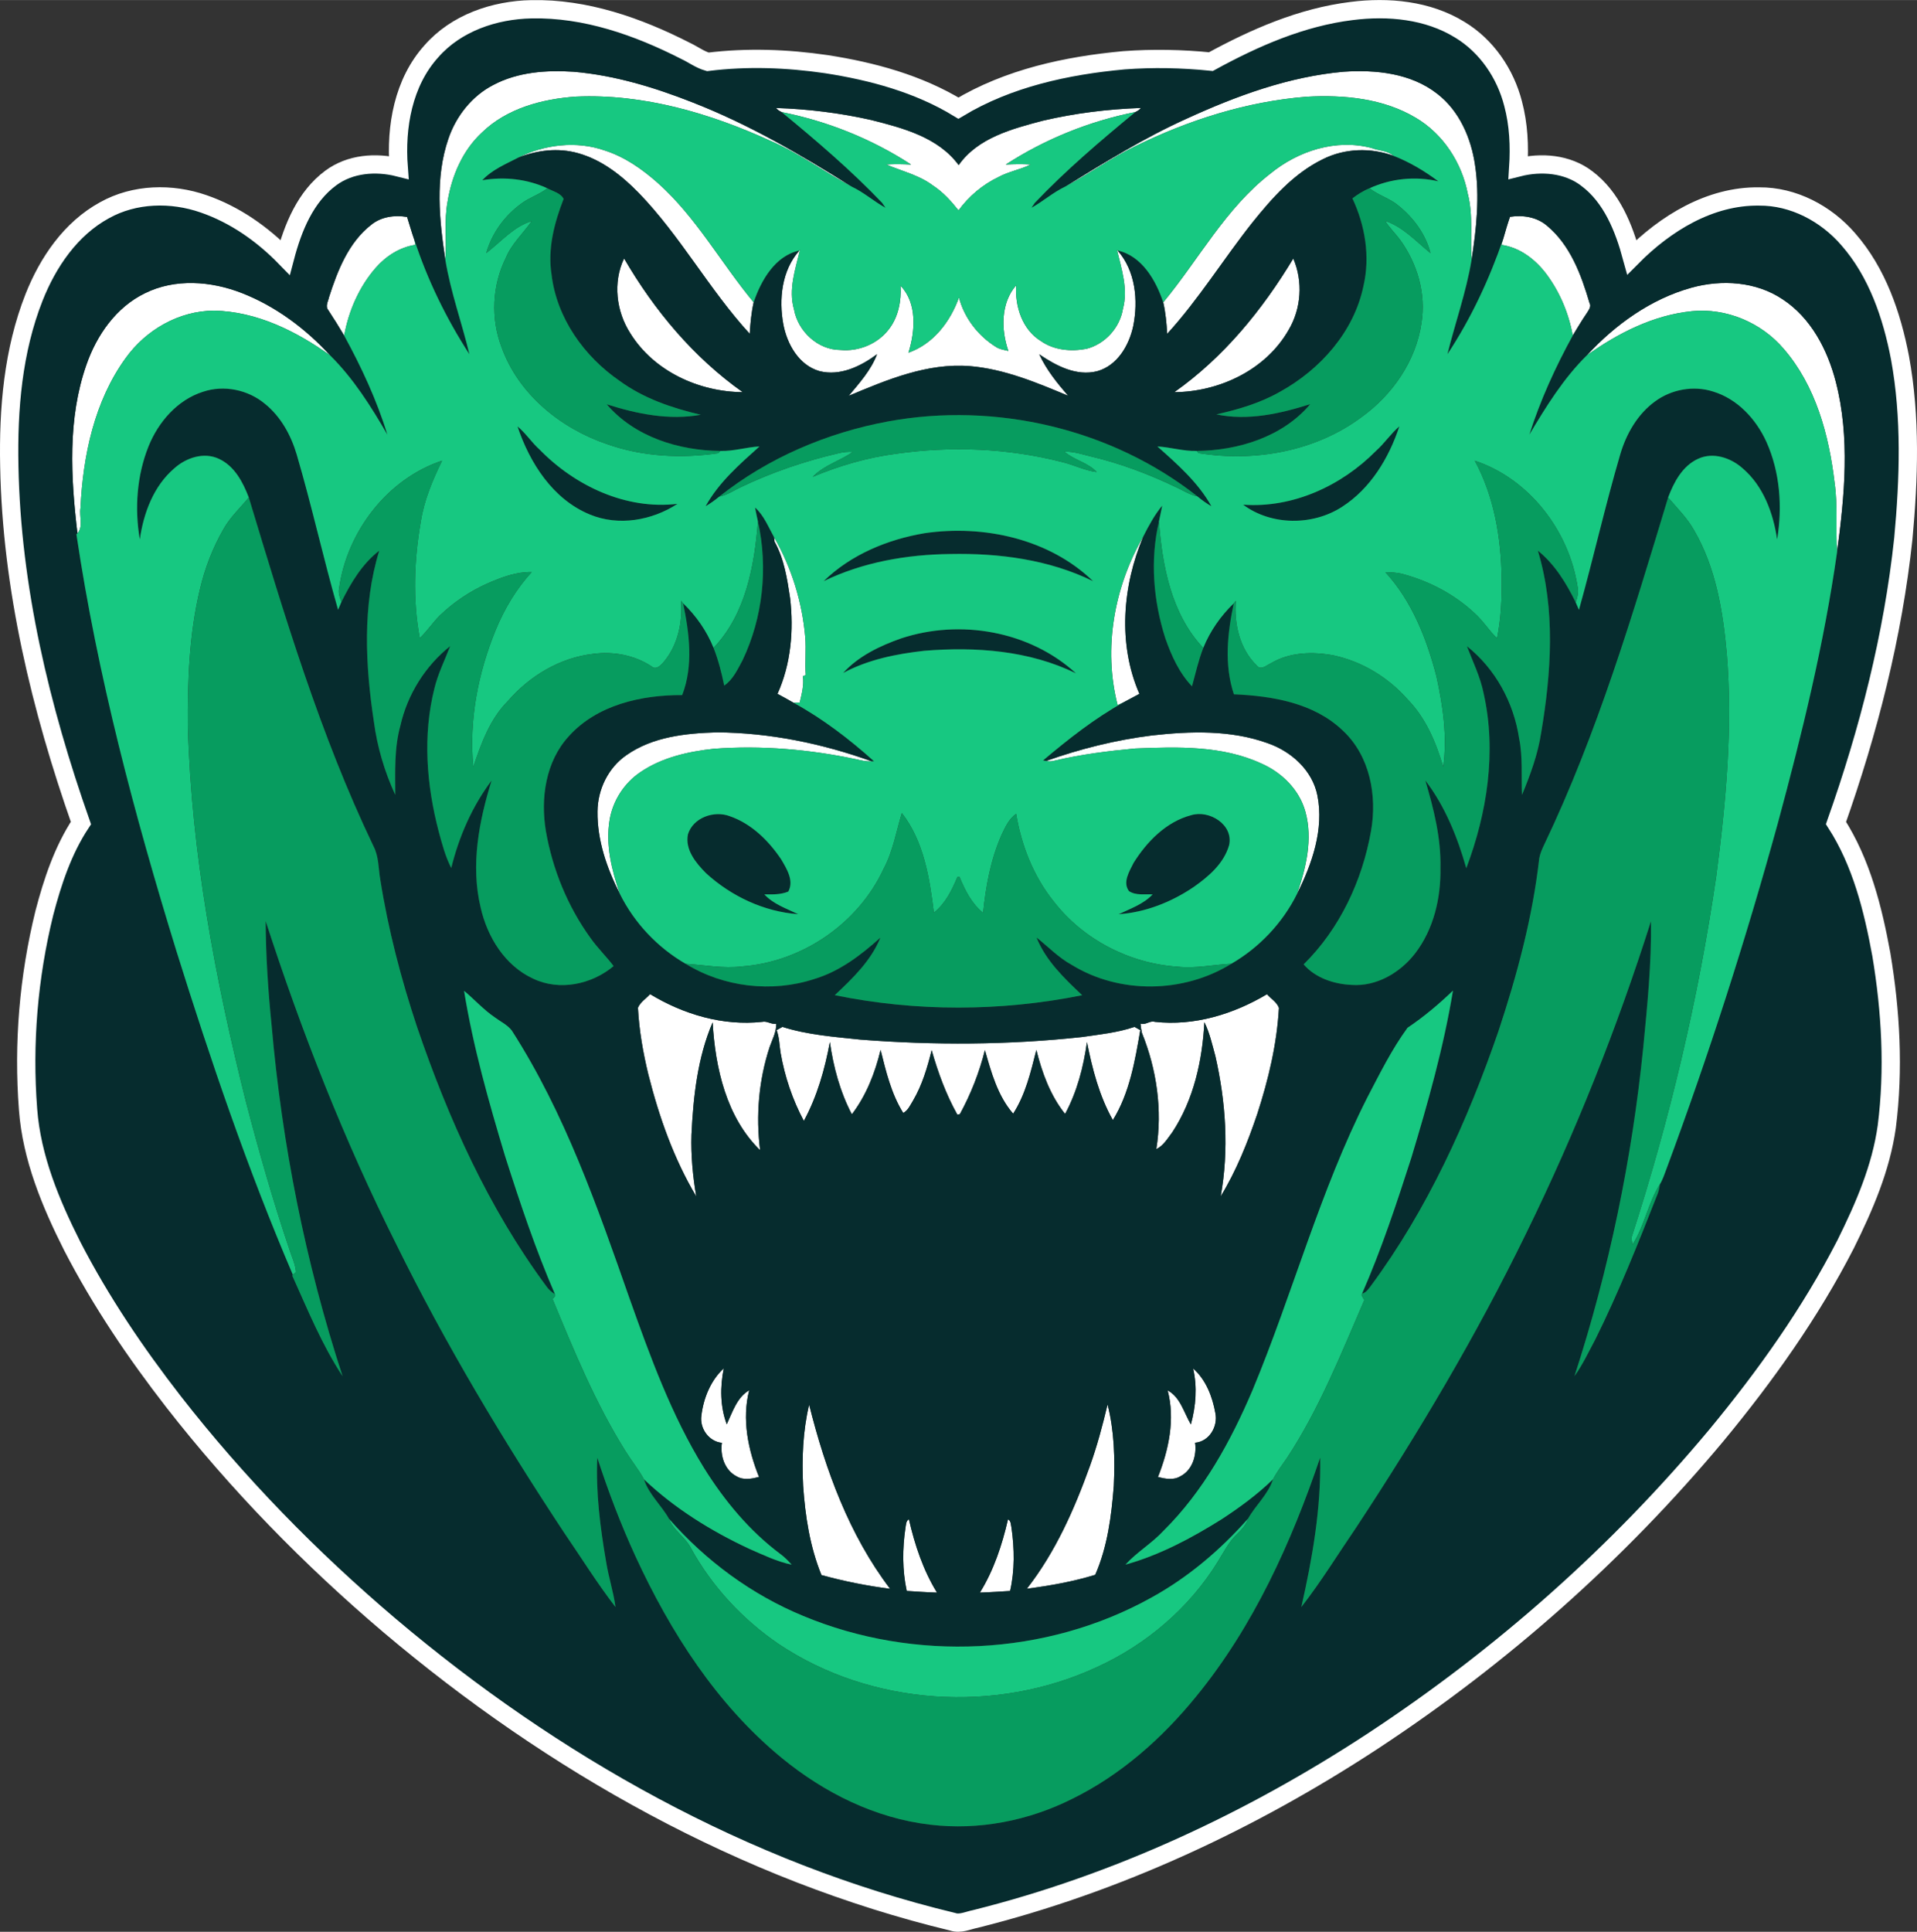 <?xml version="1.0" encoding="UTF-8"?>
<!DOCTYPE svg PUBLIC "-//W3C//DTD SVG 1.1//EN" "http://www.w3.org/Graphics/SVG/1.1/DTD/svg11.dtd">
<!-- Creator: CorelDRAW 2018 (64-Bit) -->
<svg xmlns="http://www.w3.org/2000/svg" xml:space="preserve" width="8.255in" height="8.317in" version="1.1" style="shape-rendering:geometricPrecision; text-rendering:geometricPrecision; image-rendering:optimizeQuality; fill-rule:evenodd; clip-rule:evenodd"
viewBox="0 0 3915.18 3944.36"
 xmlns:xlink="http://www.w3.org/1999/xlink">
 <rect x="0" y="0" width="3915.18" height="3944.36" fill="#333333" stroke="none"/>
 <defs>
  <style type="text/css">
   <![CDATA[
    .str0 {stroke:white;stroke-width:37.34;stroke-miterlimit:2.613}
    .fil4 {fill:none}
    .fil1 {fill:#062C2E;fill-rule:nonzero}
    .fil3 {fill:#079C5F;fill-rule:nonzero}
    .fil2 {fill:#17C881;fill-rule:nonzero}
    .fil0 {fill:white;fill-rule:nonzero}
   ]]>
  </style>
 </defs>
 <g id="Layer_x0020_1">
  <g id="_1008383056">
   <g>
    <g>
     <path class="fil0" d="M1007.56 173.36c49.97,-26.45 108.14,-30.58 163.62,-26.97 84.22,7.17 165.86,32.07 244.23,62.99 114.28,44.69 220.59,106.54 324.2,171.71 -55.59,-29.83 -106.94,-67.58 -164.94,-93.11 -124.27,-56.85 -260.12,-96.84 -397.93,-90.88 -69.19,4.76 -141.71,23.92 -192.65,73.61 -39.42,36.66 -61.5,88.35 -69.94,140.79 -7.52,39.42 -1.49,79.52 -4.53,119.27 -12.51,-81.64 -21.29,-167.81 6.08,-247.44 15.72,-46.24 48.08,-87.43 91.85,-109.98z"/>
     <path class="fil0" d="M2423.15 242.38c101.61,-46.53 208.6,-86 320.71,-95.98 65.98,-4.53 137.86,2.93 191.62,45.09 45.21,34.94 69.19,90.59 77.17,146.01 9.64,64.14 2.75,129.43 -7.23,193.11 -2.98,-45.09 3.73,-90.99 -7.74,-135.28 -12.16,-63.05 -49.97,-121.4 -105.45,-154.5 -66.67,-40.1 -147.22,-47.62 -223.35,-43.49 -122.66,9.7 -241.82,47.73 -351.86,101.89 -49,24.21 -93.57,56.28 -141.77,81.81 80.66,-49.57 161.39,-99.6 247.9,-138.67z"/>
     <path class="fil0" d="M1584.72 220.41c65.4,2.07 130.64,10.1 194.49,24.5 64.89,16.29 137.29,35.51 178.71,92.14 38.9,-55.59 108.95,-74.07 171.14,-90.53 65.98,-15.49 133.56,-23.87 201.26,-26.16 -3.27,3.67 -7.17,6.43 -11.59,8.32 -93.74,18.59 -184.45,55.25 -264.71,107.23 17.04,-0.92 34.08,-1.2 51.17,-0.12 -21.23,10.38 -44.98,14.29 -65.86,25.59 -32.41,15.49 -60.53,39.18 -81.7,68.16 -15.14,-19.1 -31.73,-37.52 -52.38,-50.89 -28.34,-21.34 -63.28,-29.26 -95.35,-42.86 16.93,-1.09 33.96,-0.8 50.94,0.17 -80.03,-52.26 -170.85,-88.58 -264.48,-107.23 -4.48,-1.95 -8.38,-4.71 -11.65,-8.32z"/>
     <path class="fil0" d="M1058.22 321.84c53.87,-26.97 119.16,-34.83 176.71,-14.74 40.68,12.97 76.25,37.87 108.03,65.92 78.77,69.99 129.6,163.91 196.27,244.17 -4.76,21.06 -6.71,42.68 -8.03,64.26 -82.67,-90.07 -141.36,-199.48 -226.5,-287.43 -34.77,-35.63 -75.56,-67.93 -124.27,-81.41 -40.27,-11.36 -83.76,-6.25 -122.2,9.24z"/>
     <path class="fil0" d="M2594.34 354.54c56.8,-46.64 134.48,-71.71 207.05,-52.38 14.57,5.62 32.42,5.16 44.64,15.89 -46.58,-17.21 -99.88,-15.37 -144.4,6.94 -59.21,28.91 -103.84,79.52 -144.4,130 -59.03,74.58 -109.12,156.16 -173.38,226.5 -1.32,-21.57 -3.21,-43.14 -8.09,-64.2 72.52,-87.55 127.19,-191.96 218.59,-262.76z"/>
     <path class="fil0" d="M758.4 458.73c20.48,-16.52 47.68,-20.02 72.98,-15.84 4.99,15.32 9.18,30.92 14.57,46.13 0.63,2.7 1.9,8.09 2.53,10.79 -31.84,4.76 -60.13,22.95 -81.07,46.93 -33.91,38.84 -55.31,87.89 -64.49,138.38 -10.33,-17.55 -21.29,-34.77 -32.36,-51.81 -6.65,-8.15 -0.4,-17.96 1.43,-26.62 17.44,-54.39 39.87,-111.82 86.4,-147.96z"/>
     <path class="fil0" d="M3083.95 442.61c26.33,-4.02 54.45,0.29 75.27,18.01 47.62,39.36 70.16,100.06 87.03,157.66 4.36,7.69 -1.72,14.8 -5.45,21 -10.21,14.8 -19.28,30.35 -28.69,45.67 -8.15,-45.09 -26.39,-88.64 -53.81,-125.36 -22.38,-29.83 -54.16,-54.39 -91.85,-59.72 0.92,-3.1 2.75,-9.24 3.67,-12.28 4.36,-15.09 8.61,-30.18 13.83,-44.98z"/>
     <path class="fil0" d="M1632.68 511.45l1.38 -1.66c-9.58,39.59 -24.21,81.07 -12.39,121.97 8.09,44.58 48.48,82.61 94.66,82.73 37.52,3.61 76.65,-12.51 99.42,-42.8 19.22,-24.9 25.24,-57.54 23.52,-88.35 34.19,35.63 29.95,92.83 16.06,136.72 50.83,-17.79 85.65,-63.51 103.15,-112.74 10.96,41.82 39.19,78.31 75.79,101.03 7.51,4.93 16.58,6.02 25.19,8.09 -15.09,-42.85 -15.78,-98.16 15.95,-134.02 -2.87,42.91 12.28,90.59 50.66,114 26.91,18.76 61.39,21.63 92.88,15.72 37.98,-9.7 68.21,-43.09 74.47,-81.76 10.9,-40.45 -2.98,-81.29 -12.22,-120.48l1.2 1.43c36.72,41.54 42.57,101.95 32.01,154.45 -8.43,39.3 -32.36,80.55 -73.38,92.02 -42.8,10.96 -84.16,-11.19 -118.53,-34.42 14.57,31.5 36.43,58.58 58.98,84.62 -64.43,-26.97 -130.35,-54.68 -200.68,-60.53 -86.8,-6.88 -169.07,27.77 -247.39,60.58 21.97,-26.22 45.55,-52.44 57.89,-84.91 -33.22,24.67 -75.39,45.27 -117.67,34.54 -42.11,-12.1 -66.03,-54.96 -73.78,-95.46 -9.47,-51.46 -3.27,-110.38 32.82,-150.77z"/>
     <path class="fil0" d="M1287.36 680.53c-28.92,-44.92 -35.97,-104.07 -12.79,-152.95 61.44,105.79 141.99,202.18 242.28,273.03 -89.44,-0.52 -181.47,-42.74 -229.49,-120.08z"/>
     <path class="fil0" d="M2398.36 800.66c100.57,-70.85 179.86,-167.98 242.97,-272.86 20.14,46.87 16.41,102.06 -9.58,145.9 -46.53,81.52 -141.48,126.33 -233.39,126.96z"/>
     <path class="fil0" d="M296.04 598.66c61.68,-30.58 135.34,-24.84 198.05,-0.29 69.13,27.08 130.29,72.75 180.2,127.31 -69.25,-49.63 -150.25,-89.79 -237,-91.51 -71.71,0.35 -139.13,39.07 -180.61,96.79 -63.97,88.18 -87.15,199.25 -92.31,306.31 -2.81,16.75 6.08,38.38 -6.2,51.69 -13.54,-114.23 -20.36,-233.79 18.3,-344.17 21,-60.47 60.7,-117.67 119.56,-146.13z"/>
     <path class="fil0" d="M3454.63 587.35c61.73,-17.1 131.96,-12.68 186.11,23.7 58,37.98 91.74,103.16 108.66,168.73 29.32,113.65 17.84,232.47 2.52,347.27 -3.16,-47.1 1.78,-94.49 -5.05,-141.42 -11.42,-97.42 -38.55,-198.1 -104.13,-273.72 -45.73,-53.53 -117.38,-83.76 -187.66,-76.59 -78.48,8.03 -150.89,44.92 -214.23,90.19 58,-62.76 130.63,-115.14 213.77,-138.15z"/>
     <path class="fil0" d="M1580.88 1096.7c35.91,62.25 57.54,132.64 63.68,204.24 2.07,25.76 -0.8,51.64 0.98,77.45 -1.43,0.57 -4.3,1.72 -5.74,2.3 2.58,18.3 -2.47,36.26 -6.54,53.87 -3.16,0.12 -9.35,0.23 -12.45,0.34 -10.9,-6.25 -21.8,-12.39 -32.87,-18.24 27.54,-61.04 33.45,-129.89 25.7,-195.81 -5.91,-39.13 -12.1,-79.8 -31.61,-114.74 -0.29,-2.35 -0.86,-7.06 -1.15,-9.41z"/>
     <path class="fil0" d="M2282.59 1439.67c-29.83,-115.89 -7.06,-241.82 52.55,-344.63 -42.57,100.63 -52.61,219.91 -8.09,321.62 -10.56,5.68 -21.11,11.36 -31.73,16.98 -3.21,1.55 -9.58,4.53 -12.74,6.03z"/>
     <path class="fil0" d="M1279.79 1541.56c53.58,-37.41 121.11,-44.52 184.62,-46.3 107.74,0.8 214.63,22.72 315.83,59.15 -10.96,0.69 -21.63,-1.84 -32.13,-4.3 -95.24,-20.14 -193.11,-28.51 -290.24,-21.29 -52.21,5.68 -105.51,17.61 -149.57,47.45 -33.28,22.26 -56.8,58.46 -63.28,97.99 -8.55,51.23 4.36,102.41 20.88,150.66 -26.39,-51.86 -46.24,-109 -45.55,-167.81 0.23,-45.1 21.92,-89.96 59.44,-115.55z"/>
     <path class="fil0" d="M2352.18 1501.63c79,-8.89 161.73,-11.53 237.52,16.01 47.96,16.81 90.71,55.25 100.92,106.6 13.71,69.19 -10.9,139.36 -41.48,200.74 18.36,-53.36 32.36,-111.47 17.04,-167.35 -12.22,-44.69 -47.56,-79.86 -89.27,-98.34 -80.49,-37.46 -171.6,-34.48 -258.17,-31.09 -55.48,5.16 -111.01,12.1 -165.29,24.96 -5.57,1.66 -11.3,1.72 -16.93,0.57 69.82,-24.84 142.11,-42.86 215.66,-52.09z"/>
     <path class="fil0" d="M1327.64 2029.79c68.16,41.37 148.99,65.41 229.03,56.63 9.93,-2.35 18.76,5.68 28.74,3.96 0.17,16.87 -7.92,31.78 -13.48,47.22 -22.26,67.7 -28.46,140.33 -19.51,210.9 -68.96,-67.3 -91.62,-168.04 -96.96,-261.1 -30.87,72 -39.47,151.75 -43.2,229.43 -1.32,42.23 2.7,84.45 9.75,126.05 -45.84,-76.88 -75.96,-162.36 -97.82,-248.88 -10.9,-44.75 -18.87,-90.36 -21.28,-136.43 4.82,-11.53 16.64,-18.53 24.73,-27.77z"/>
     <path class="fil0" d="M2358.72 2086.41c80.09,8.95 160.58,-15.66 229.03,-56.51 7.74,9.47 20.19,16.18 24.27,28 -4.07,73.84 -21.46,146.41 -44.23,216.58 -19.68,58.12 -42.63,115.66 -74.7,168.21 17.16,-94.78 10.44,-192.71 -10.84,-286.28 -6.48,-23.41 -11.65,-47.5 -22.49,-69.3 -4.07,78.2 -21.74,158.17 -65.29,224.38 -9.64,12.56 -18.01,27.65 -32.87,34.71 12.79,-79.63 0.8,-162.82 -29.43,-237.29 -1.37,-6.31 -2.35,-12.68 -2.87,-19.05 9.98,4.02 19.11,-6.83 29.43,-3.44z"/>
     <path class="fil0" d="M1586.15 2103.28c3.9,-2.29 7.86,-4.48 11.88,-6.6 51.4,16.35 105.68,20.25 159.09,25.93 150.54,11.76 302.35,11.07 452.55,-5.22 36.03,-5.22 72.69,-8.95 107.34,-20.71 3.96,2.12 7.86,4.3 11.87,6.6 -10.73,62.71 -22.15,129.26 -56.05,183.65 -27.71,-49.22 -41.94,-104.36 -52.84,-159.26 -7.06,50.77 -20.25,101.43 -44.69,146.76 -30.29,-37.81 -47.16,-84.28 -58.69,-130.75 -11.36,44.81 -22.03,90.88 -47.39,130.23 -31.67,-36.49 -44.75,-84.39 -57.66,-129.83 -11.42,45.55 -28.69,89.67 -51.23,130.86 -1.32,0.17 -3.84,0.58 -5.16,0.8 -23.18,-41.31 -39.42,-86.06 -52.44,-131.5 -8.84,35.57 -19.33,71.14 -37.98,102.93 -5.68,9.06 -10.04,19.96 -20.02,25.24 -24.5,-39.19 -35.17,-84.51 -46.24,-128.74 -11.3,46.93 -29.26,92.88 -58.69,131.55 -24.1,-45.84 -37.69,-96.5 -44.92,-147.62 -10.33,55.77 -25.93,110.9 -53.13,161.04 -23.18,-43.32 -39.01,-90.42 -47.44,-138.73 -2.58,-15.61 -2.52,-31.73 -8.15,-46.64z"/>
     <path class="fil0" d="M1432.46 2890.65c4.25,-35.68 18.93,-72.06 45.73,-96.79 -7.69,37.64 -7.52,78.03 6.08,114.34 11.65,-24.73 20.88,-55.25 45.84,-69.48 -15.2,59.21 -2.24,121.4 20.08,176.99 -14.86,3.67 -31.55,7.11 -45.55,-1.2 -24.78,-12.45 -34.08,-42.57 -30.29,-68.56 -26.68,-2.64 -45.55,-29.37 -41.88,-55.31z"/>
     <path class="fil0" d="M2436.74 2794.09c26.16,22.89 39.47,57.66 45.44,91.22 5.62,27.19 -12.33,58 -41.37,60.47 3.56,25.99 -5.51,56.23 -30.35,68.67 -14,8.38 -30.69,4.93 -45.5,1.38 21.92,-55.59 35.46,-117.73 19.79,-176.82 25.93,13.54 33.33,45.73 47.45,69.42 10.21,-37.12 13.37,-76.59 4.53,-114.34z"/>
     <path class="fil0" d="M1652.53 2868.04c33.22,132.99 81.58,265.92 165.4,376.01 -47.33,-5.96 -94.21,-15.43 -140.22,-28.05 -23.64,-57.77 -33.1,-120.14 -37.41,-182.04 -2.81,-55.54 -0.63,-111.7 12.22,-165.92z"/>
     <path class="fil0" d="M2226.08 2993.11c14.69,-41.02 25.93,-83.13 35.97,-125.47 13.77,54.16 15.26,110.61 12.68,166.21 -4.76,61.62 -12.85,124.55 -37.87,181.64 -45.44,14 -92.66,22.26 -139.7,28.4 58.29,-74.53 97.13,-162.25 128.91,-250.77z"/>
     <path class="fil0" d="M1849.32 3119.33c1.2,-6.14 0.8,-13.83 6.94,-17.33 11.99,52.26 29.15,104.01 57.43,149.85 -20.65,-0.63 -41.25,-2.07 -61.79,-3.44 -9.18,-42.34 -8.89,-86.4 -2.58,-129.09z"/>
     <path class="fil0" d="M2058.72 3102.12c6.37,3.39 5.62,11.3 7.12,17.5 6.02,42.63 6.77,86.69 -2.87,128.86 -20.54,1.26 -41.08,2.7 -61.68,3.33 28.4,-45.67 45.44,-97.53 57.43,-149.68z"/>
    </g>
    <g>
     <g>
      <path class="fil1" d="M881.06 104.63c50.66,-57.89 128.86,-84.34 204.19,-85.77 110.55,-2.41 217.78,35.34 315.09,85.03 15.2,7.11 28.97,17.67 45.26,22.32 80.38,-9.98 162.13,-7 242.22,4.76 93.86,14.52 187.89,39.99 269.65,89.78 101.89,-61.33 220.88,-86.97 338.09,-97.76 59.15,-4.42 118.7,-3.21 177.56,2.75 89.56,-49 185.25,-90.82 287.43,-103.38 74.87,-9.47 155.25,-2.07 220.71,38.15 54.96,33.1 93.4,89.67 109.12,151.4 11.25,42.28 13.25,86.4 10.44,129.95 46.93,-11.88 100.11,-7.69 139.7,22.32 51.35,38.38 76.02,100.97 92.31,160.87 68.45,-69.08 159.72,-125.47 259.9,-123.98 69.99,-0.57 136.72,34.94 181.92,87.2 59.32,67.64 89.27,155.54 105.91,242.62 22.2,121.57 18.07,246.24 6.71,368.73 -21.12,198.45 -71.03,392.94 -137.52,580.77 51.86,80.49 75.5,175.27 92.6,268.44 19.33,115.83 26.05,234.71 11.13,351.46 -11.76,84.62 -46.3,164.03 -83.99,240.04 -71.77,139.93 -163.51,268.73 -263.56,389.78 -201.26,241.36 -439.12,451.97 -701.6,624.55 -249.05,163.34 -522.82,291.22 -812.21,363.56 -15.26,2.98 -30.69,10.96 -46.24,5.74 -426.15,-102.52 -817.43,-323.29 -1150.47,-605.15 -161.56,-137.12 -310.5,-289.49 -440.9,-456.62 -77.62,-100 -148.94,-205.33 -207,-317.95 -44.06,-87.49 -82.79,-180.26 -90.19,-279 -10.38,-134.3 1.03,-270.33 33.28,-401.14 16.75,-63.97 37.98,-128.05 74.7,-183.65 -82.39,-234.31 -141.65,-479.62 -146.3,-728.96 -2.35,-116.35 7.52,-235.34 50.6,-344.46 28.4,-71.66 74.81,-140.1 143.83,-177.79 61.27,-34.25 137,-35.91 202.46,-13.08 63.39,21.86 119.85,61.39 166.43,109.18 15.95,-60.53 41.31,-123.69 93.34,-162.02 39.53,-29.26 92.03,-33.22 138.61,-21.46 -6.37,-83.13 9.29,-173.55 66.78,-237.23zm126.51 68.73l0 0c-43.77,22.55 -76.13,63.74 -91.85,109.98 -27.36,79.63 -18.59,165.8 -6.08,247.44 10.67,65.41 33.68,128.34 49.11,192.54 -47.33,-73.09 -85.94,-152.32 -112.97,-235.17l0.17 0.86c-5.39,-15.2 -9.58,-30.81 -14.57,-46.13 -25.3,-4.19 -52.49,-0.69 -72.98,15.84 -46.53,36.14 -68.96,93.57 -86.4,147.96 -1.84,8.66 -8.09,18.47 -1.43,26.62 11.07,17.04 22.03,34.25 32.36,51.81 35.28,64.6 66.61,131.78 88.24,202.29 -33.33,-57.54 -69.36,-114.74 -116.87,-161.73 -49.91,-54.56 -111.07,-100.23 -180.2,-127.31 -62.71,-24.56 -136.37,-30.29 -198.05,0.29 -58.86,28.46 -98.56,85.66 -119.56,146.13 -38.67,110.38 -31.84,229.94 -18.3,344.17l-2.07 2.01c43.09,288.98 118.19,572.05 204.24,850.93 69.94,223.52 145.55,445.72 237.81,661.09l-1.43 1.32c31.55,69.82 60.64,141.53 102.92,205.68 -75.96,-232.47 -123.81,-473.89 -145.03,-717.43 -7.11,-70.45 -11.7,-141.25 -12.11,-212.04 73.38,225.99 160.35,447.96 267.01,660.52 100.29,203.73 217.32,398.79 342.45,588.17 34.83,50.83 67.47,103.44 105.11,152.21 -4.19,-31.15 -14.17,-61.1 -19.11,-92.08 -12.1,-70.28 -21.23,-141.65 -18.13,-213.02 22.2,68.44 47.85,135.86 77.91,201.26 71.37,154.79 166.09,303.04 299.02,412.04 86.57,71.02 191.16,123.17 303.26,136.14 98.85,11.82 200.51,-8.03 289.27,-52.55 99.77,-48.82 184.62,-124.27 254.27,-210.04 116.63,-142.91 193.69,-313.36 252.61,-486.91 2.12,103.04 -15.84,205.05 -38.44,305.1 40.5,-52.04 75.21,-108.6 112.45,-163.11 127.25,-193 245.55,-392.25 346.81,-600.22 100.8,-205.56 185.54,-418.98 254.84,-637.17 1.2,86 -7.46,171.71 -15.72,257.2 -23,228.05 -69.71,453.7 -140.5,671.71 16.93,-23.47 29.09,-49.91 42.74,-75.33 48.13,-96.67 87.84,-197.19 127.36,-297.59 2.12,-6.14 3.56,-12.39 4.36,-18.82 6.02,-9.87 9.46,-20.94 13.54,-31.67 86.17,-231.84 161.84,-467.58 227.48,-706.07 49.28,-182.21 94.38,-366.2 120.83,-553.23 15.32,-114.8 26.79,-233.62 -2.52,-347.27 -16.93,-65.57 -50.66,-130.75 -108.66,-168.73 -54.16,-36.37 -124.38,-40.79 -186.11,-23.7 -83.13,23.01 -155.76,75.39 -213.77,138.15 -47.73,47.05 -83.3,104.65 -117.44,161.9 22.43,-70.39 53.24,-137.81 88.7,-202.46 9.41,-15.32 18.47,-30.87 28.69,-45.67 3.73,-6.2 9.81,-13.31 5.45,-21 -16.87,-57.6 -39.41,-118.3 -87.03,-157.66 -20.83,-17.73 -48.94,-22.03 -75.27,-18.01 -5.22,14.8 -9.47,29.89 -13.83,44.98 -28.51,82.61 -65.8,162.71 -114.05,235.62 15.95,-64.2 38.55,-127.13 49.34,-192.59 9.98,-63.68 16.87,-128.97 7.23,-193.11 -7.98,-55.42 -31.96,-111.07 -77.17,-146.01 -53.76,-42.17 -125.64,-49.63 -191.62,-45.09 -112.1,9.98 -219.1,49.45 -320.71,95.98 -86.52,39.07 -167.24,89.1 -247.9,138.67 -24.55,11.7 -44.98,30.01 -68.67,43.14 1.66,-2.47 4.99,-7.4 6.65,-9.87 63.74,-66.95 134.31,-126.91 205.5,-185.65 4.42,-1.89 8.32,-4.65 11.59,-8.32 -67.7,2.3 -135.28,10.67 -201.26,26.16 -62.19,16.47 -132.24,34.94 -171.14,90.53 -41.42,-56.62 -113.83,-75.84 -178.71,-92.14 -63.85,-14.4 -129.09,-22.43 -194.49,-24.5 3.27,3.61 7.17,6.37 11.65,8.32 71.14,58.63 141.48,118.59 205.22,185.31 1.78,2.52 5.28,7.63 7,10.16 -23.87,-12.97 -44.23,-31.61 -68.96,-43.09 -103.61,-65.17 -209.92,-127.02 -324.2,-171.71 -78.37,-30.92 -160.01,-55.82 -244.23,-62.99 -55.48,-3.61 -113.65,0.52 -163.62,26.97z"/>
     </g>
     <g>
      <path class="fil1" d="M1058.22 321.84c38.44,-15.49 81.93,-20.6 122.2,-9.24 48.71,13.48 89.5,45.78 124.27,81.41 85.14,87.95 143.83,197.36 226.5,287.43 1.32,-21.57 3.27,-43.2 8.03,-64.26 15.09,-44.75 43.89,-95.12 93.46,-105.74 -36.09,40.39 -42.28,99.31 -32.82,150.77 7.74,40.5 31.67,83.36 73.78,95.46 42.28,10.73 84.45,-9.87 117.67,-34.54 -12.34,32.47 -35.92,58.69 -57.89,84.91 78.31,-32.82 160.58,-67.47 247.39,-60.58 70.34,5.85 136.26,33.56 200.68,60.53 -22.55,-26.05 -44.4,-53.13 -58.98,-84.62 34.37,23.23 75.73,45.38 118.53,34.42 41.02,-11.47 64.94,-52.73 73.38,-92.02 10.56,-52.49 4.7,-112.91 -32.01,-154.45 49.57,10.9 78.43,61.04 93.34,105.97 4.88,21.06 6.77,42.63 8.09,64.2 64.26,-70.34 114.34,-151.92 173.38,-226.5 40.56,-50.49 85.2,-101.09 144.4,-130 44.52,-22.32 97.82,-24.15 144.4,-6.94 32.93,12.85 63.28,31.04 91.57,52.09 -46.93,-10.9 -96.73,-5.85 -140.5,14.17 -12.74,4.99 -24.21,12.39 -35,20.65 26.05,55.31 36.49,118.93 22.55,178.94 -19.39,93.29 -87.89,170.16 -169.76,215.49 -40.45,23.24 -85.42,36.49 -130.64,46.59 64.03,13.6 130.41,-1.43 191.74,-20.88 -56.45,66.78 -146.76,94.61 -231.84,95.52 -27.19,0.8 -53.41,-7.63 -80.38,-9.12 40.91,36.37 83.36,73.61 110.33,122.09 -10.04,-5.85 -19.56,-12.56 -28.4,-20.02 -175.61,-138.49 -412.27,-193.46 -631.72,-153.24 -124.78,23.01 -245.49,74.47 -345.03,153.58 -8.78,7.29 -18.07,13.88 -27.88,19.68 26.79,-48.59 69.36,-85.6 110.1,-122.14 -26.85,1.49 -52.96,9.98 -79.98,9.18 -85.25,-0.8 -175.21,-28.8 -232.07,-95.24 61.56,19.68 127.59,33.16 192.08,21.4 -58.52,-13.77 -116.81,-33.39 -165.8,-69.31 -72.46,-49.8 -128.34,-128.11 -138.9,-216.75 -8.38,-52.84 5.57,-105.8 24.61,-154.73 -6.02,-12.05 -21.86,-15.49 -33.22,-21.63 -41.36,-19.11 -88.07,-24.16 -132.87,-16.47 19.91,-21.46 47.68,-32.87 73.2,-46.07zm229.14 358.69l0 0c48.02,77.34 140.04,119.56 229.49,120.08 -100.29,-70.85 -180.84,-167.24 -242.28,-273.03 -23.18,48.88 -16.12,108.03 12.79,152.95zm1111 120.13l0 0c91.91,-0.63 186.86,-45.44 233.39,-126.96 25.99,-43.83 29.72,-99.02 9.58,-145.9 -63.11,104.87 -142.4,202 -242.97,272.86z"/>
     </g>
     <g>
      <path class="fil1" d="M303.27 911.62c20.08,-49.97 59.03,-95.18 111.53,-111.82 42.74,-14.29 91.85,-4.07 126.27,24.61 32.42,26.1 53.19,63.97 64.89,103.38 30.87,104.99 54.39,212.04 84.57,317.26 1.66,-4.02 5.05,-12.05 6.77,-16.06 19.39,-39.01 42.22,-77.62 77.22,-104.65 -34.71,112.97 -28.4,233.85 -10.9,349.28 6.83,51.63 21.8,102.01 43.6,149.28 -0.06,-47.27 -2.24,-95.41 10.55,-141.48 14.46,-63.63 50.66,-121.51 101.61,-162.25 -10.96,28.69 -25.01,56.4 -32.19,86.46 -24.15,95.75 -16.12,197.01 8.72,291.79 6.89,25.47 13.6,51.29 25.7,74.87 15.72,-64.03 42.68,-125.87 82.39,-178.65 -25.82,83.19 -43.09,172.92 -22.38,259.2 13.54,60.18 49.63,118.99 107.29,145.38 53.7,25.7 119.68,11.82 164.31,-25.7 -14.97,-19.85 -33.05,-37.18 -47.33,-57.54 -46.58,-64.37 -77.34,-139.93 -90.99,-218.07 -11.19,-66.95 -0.63,-141.77 46.53,-193.4 57.66,-64.43 148.59,-84.68 231.84,-84.34 23.18,-59.9 14.69,-126.16 1.9,-187.43 26.74,25.7 48.31,56.63 62.19,91.05 9.75,24.9 16.35,50.83 21.74,76.99 18.13,-12.45 27.42,-33.16 37.52,-51.86 41.59,-87.09 52.32,-189.1 31.38,-283.13 -2.07,-9.52 -4.13,-18.99 -5.85,-28.57 18.13,16.29 27.08,39.64 38.73,60.47 0.29,2.35 0.86,7.06 1.15,9.41 19.51,34.94 25.7,75.62 31.61,114.74 7.75,65.92 1.84,134.76 -25.7,195.81 11.07,5.85 21.97,11.99 32.87,18.24 59.55,32.59 113.88,74.18 164.31,119.51l-4.88 0c-101.2,-36.43 -208.09,-58.35 -315.83,-59.15 -63.51,1.78 -131.04,8.89 -184.62,46.3 -37.52,25.59 -59.21,70.45 -59.44,115.55 -0.69,58.81 19.16,115.95 45.55,167.81 29.43,59.38 77.05,109.87 134.48,142.97 77.28,47.79 176.19,59.32 262.48,31.1 51.92,-15.55 95.52,-48.82 135.22,-84.56 -19.22,47.33 -56.74,83.25 -93.23,117.5 166.09,34.08 339.18,33.62 505.33,0.11 -36.43,-34.48 -74.18,-70.28 -93.23,-117.84 23.92,18.93 45.21,41.42 72.29,56.11 97.7,59.96 228.57,57.72 325.58,-2.47 57.31,-33.16 104.87,-83.53 134.31,-142.85 30.58,-61.39 55.19,-131.55 41.48,-200.74 -10.21,-51.35 -52.96,-89.79 -100.92,-106.6 -75.79,-27.54 -158.52,-24.9 -237.52,-16.01 -73.55,9.24 -145.84,27.25 -215.66,52.09 -1.55,-0.29 -4.71,-0.74 -6.25,-1.03 51.92,-43.72 105.45,-86.06 165.06,-119.05 10.61,-5.62 21.17,-11.3 31.73,-16.98 -44.52,-101.72 -34.48,-220.99 8.09,-321.62 11.07,-21.92 22.83,-43.66 38.55,-62.71 -2.18,10.9 -4.53,21.69 -6.71,32.59 -18.36,78.31 -11.48,161.5 12.85,237.75 12.39,35.57 28.28,71.03 54.62,98.62 7.34,-26.22 13.14,-52.95 23.06,-78.37 14,-34.37 35.51,-65.35 62.25,-90.99 -12.91,60.81 -19.91,125.53 0.29,185.65 78.71,3.44 163.51,17.5 222.6,74.24 55.31,51.63 70.28,132.99 57.43,205.1 -17.96,101.32 -63.8,199.42 -137.58,272.11 23.69,27.77 62.13,40.39 97.88,41.94 50.83,3.67 99.14,-24.78 129.6,-64.03 38.1,-49.4 53.01,-113.42 51.92,-174.93 1.38,-60.93 -13.71,-120.48 -30.87,-178.48 40.45,52.95 65.58,115.6 83.65,179.23 42.57,-112.74 62.19,-237.81 35.51,-356.68 -6.65,-33.79 -22.03,-64.71 -34.19,-96.67 58,46.07 95.41,114.8 106.48,187.72 7.86,38.21 4.25,77.28 5.97,115.89 16.98,-41.02 32.53,-83.07 39.19,-127.19 20.65,-122.49 29.55,-251.06 -6.77,-371.54 34.54,27.88 57.94,66.21 77.28,105.62 1.66,3.79 4.99,11.48 6.65,15.26 29.55,-105.5 53.53,-212.56 84.39,-317.72 12.34,-41.82 35.34,-82.04 71.14,-107.97 33.45,-24.61 78.66,-32.87 118.42,-20.08 49.68,15.03 87.66,56.17 108.78,102.47 27.94,62.08 33.05,132.81 22.03,199.54 -7.97,-53.93 -28.11,-109.12 -70.62,-145.38 -24.04,-21.4 -60.07,-33.51 -90.65,-19.39 -32.07,14.57 -49.57,47.62 -61.39,79.06 -72.58,239.99 -144.63,481.52 -252.89,708.37 -4.42,9.18 -8.66,18.59 -10.38,28.74 -13.65,120.37 -45.27,237.92 -83.3,352.66 -63.34,183.7 -144.69,363.45 -260.7,520.24 -4.76,6.43 -9.7,13.48 -17.84,15.72 39.53,-90.02 70.39,-183.53 100.52,-277.05 33.96,-112.39 66.09,-225.81 85.2,-341.82 -28.91,27.77 -59.49,53.53 -92.77,75.85 -32.19,44 -56.63,93.51 -81.87,141.82 -97.24,191.5 -152.32,400.28 -234.65,597.98 -44.58,104.65 -100.52,206.83 -182.04,287.43 -23.64,25.59 -54.33,43.37 -77.68,69.08 70.22,-19.45 135.45,-54.39 196.96,-92.94 36.89,-24.21 72.75,-50.43 104.42,-81.24 -9.81,30.87 -35.34,52.44 -50.83,80.15 -56.51,63.85 -122.43,119.96 -197.3,161.16 -215.03,119.79 -484.79,132.01 -711.41,37.52 -105.39,-43.43 -199.08,-112.68 -274.01,-198.28 -15.61,-27.83 -41.13,-49.57 -51.06,-80.49 62.71,59.44 137.18,105.62 215.32,141.99 28.17,12.28 56.11,25.87 86.4,32.24 -7.11,-7.86 -14.29,-15.38 -22.78,-21.57 -63.45,-47.22 -114.63,-109.18 -156.34,-175.96 -66.61,-107.69 -109.87,-227.48 -152.15,-346.18 -65.86,-188.01 -132.13,-378.48 -240.45,-547.04 -9.18,-11.88 -23.29,-18.3 -35.05,-27.14 -22.84,-15.55 -41.25,-36.38 -62.42,-53.93 18.53,114.51 50.37,226.56 83.76,337.52 30.41,95.24 62.08,190.24 101.89,281.98 -7.11,-4.42 -13.54,-9.98 -18.13,-16.98 -117.67,-159.15 -199.77,-341.82 -263.45,-528.45 -32.82,-98.56 -59.09,-199.42 -75.33,-302.06 -3.73,-22.61 -2.87,-46.59 -13.77,-67.35 -109.18,-227.88 -181.64,-470.73 -254.62,-711.98 -11.93,-31.32 -29.26,-64.37 -61.22,-79 -30.58,-14.23 -66.66,-2.18 -90.65,19.28 -42.57,36.26 -63,91.39 -70.74,145.44 -10.73,-63.28 -6.14,-129.94 17.73,-189.78zm1024.37 1118.17l0 0c-8.09,9.24 -19.91,16.24 -24.73,27.77 2.41,46.07 10.38,91.68 21.28,136.43 21.86,86.52 51.98,172 97.82,248.88 -7.06,-41.59 -11.07,-83.82 -9.75,-126.05 3.73,-77.68 12.34,-157.43 43.2,-229.43 5.33,93.06 28,193.8 96.96,261.1 -8.95,-70.56 -2.75,-143.2 19.51,-210.9 5.56,-15.43 13.65,-30.35 13.48,-47.22 -9.98,1.72 -18.82,-6.31 -28.74,-3.96 -80.03,8.78 -160.87,-15.26 -229.03,-56.63zm1031.08 56.63l0 0c-10.33,-3.39 -19.45,7.46 -29.43,3.44 0.52,6.37 1.49,12.74 2.87,19.05 30.24,74.47 42.23,157.66 29.43,237.29 14.86,-7.06 23.23,-22.14 32.87,-34.71 43.55,-66.21 61.22,-146.18 65.29,-224.38 10.84,21.8 16.01,45.9 22.49,69.3 21.28,93.57 28,191.51 10.84,286.28 32.07,-52.55 55.02,-110.1 74.7,-168.21 22.78,-70.17 40.16,-142.74 44.23,-216.58 -4.07,-11.82 -16.52,-18.53 -24.27,-28 -68.45,40.85 -148.94,65.46 -229.03,56.51zm-772.56 16.87l0 0c5.62,14.92 5.57,31.04 8.15,46.64 8.43,48.31 24.27,95.41 47.44,138.73 27.19,-50.14 42.8,-105.28 53.13,-161.04 7.23,51.12 20.83,101.78 44.92,147.62 29.43,-38.67 47.39,-84.62 58.69,-131.55 11.07,44.23 21.74,89.56 46.24,128.74 9.98,-5.28 14.34,-16.18 20.02,-25.24 18.65,-31.78 29.14,-67.35 37.98,-102.93 13.02,45.44 29.26,90.19 52.44,131.5 1.32,-0.23 3.84,-0.63 5.16,-0.8 22.55,-41.19 39.82,-85.31 51.23,-130.86 12.91,45.44 25.99,93.34 57.66,129.83 25.36,-39.36 36.03,-85.42 47.39,-130.23 11.53,46.47 28.4,92.94 58.69,130.75 24.44,-45.32 37.64,-95.98 44.69,-146.76 10.9,54.9 25.13,110.04 52.84,159.26 33.91,-54.39 45.32,-120.94 56.05,-183.65 -4.02,-2.29 -7.92,-4.48 -11.87,-6.6 -34.65,11.76 -71.31,15.49 -107.34,20.71 -150.2,16.29 -302,16.98 -452.55,5.22 -53.41,-5.68 -107.69,-9.58 -159.09,-25.93 -4.02,2.12 -7.98,4.3 -11.88,6.6zm-153.7 787.37l0 0c-3.67,25.93 15.2,52.67 41.88,55.31 -3.79,25.99 5.51,56.11 30.29,68.56 14,8.32 30.69,4.88 45.55,1.2 -22.32,-55.59 -35.28,-117.78 -20.08,-176.99 -24.96,14.23 -34.19,44.75 -45.84,69.48 -13.6,-36.31 -13.77,-76.71 -6.08,-114.34 -26.79,24.73 -41.48,61.1 -45.73,96.79zm1004.29 -96.56l0 0c8.84,37.75 5.68,77.22 -4.53,114.34 -14.12,-23.69 -21.51,-55.88 -47.45,-69.42 15.66,59.09 2.12,121.23 -19.79,176.82 14.8,3.56 31.5,7 45.5,-1.38 24.84,-12.45 33.91,-42.68 30.35,-68.67 29.03,-2.47 46.99,-33.27 41.37,-60.47 -5.97,-33.56 -19.28,-68.33 -45.44,-91.22zm-784.21 73.95l0 0c-12.85,54.22 -15.03,110.38 -12.22,165.92 4.3,61.9 13.77,124.27 37.41,182.04 46.01,12.62 92.88,22.09 140.22,28.05 -83.82,-110.1 -132.18,-243.02 -165.4,-376.01zm573.54 125.07l0 0c-31.78,88.52 -70.63,176.25 -128.91,250.77 47.04,-6.14 94.26,-14.4 139.7,-28.4 25.01,-57.09 33.1,-120.02 37.87,-181.64 2.58,-55.59 1.09,-112.05 -12.68,-166.21 -10.04,42.34 -21.28,84.45 -35.97,125.47zm-376.76 126.22l0 0c-6.31,42.68 -6.6,86.75 2.58,129.09 20.54,1.38 41.13,2.81 61.79,3.44 -28.28,-45.84 -45.44,-97.59 -57.43,-149.85 -6.14,3.5 -5.74,11.19 -6.94,17.33zm209.41 -17.21l0 0c-11.99,52.15 -29.03,104.01 -57.43,149.68 20.6,-0.63 41.13,-2.07 61.68,-3.33 9.64,-42.17 8.89,-86.23 2.87,-128.86 -1.49,-6.2 -0.75,-14.11 -7.12,-17.5z"/>
     </g>
     <path class="fil1" d="M1056.9 870.6c16.98,13.83 28.8,32.7 45.15,47.33 72.4,74.13 176.36,123.35 281.58,110.78 -52.15,33.96 -120.48,46.01 -179,21.69 -75.44,-31.04 -122.72,-105.16 -147.73,-179.8z"/>
     <path class="fil1" d="M2810.18 920.68c17.38,-15.43 30.23,-35.17 47.85,-50.26 -21.34,64.6 -58.92,127.02 -117.15,164.43 -59.9,38.78 -144.58,38.32 -201.95,-4.42 101.43,7.34 200.74,-38.5 271.25,-109.75z"/>
     <path class="fil1" d="M1888.56 1088.61c120.88,-17.61 254.39,11.48 343.94,97.99 -90.25,-44.29 -192.37,-57.49 -291.91,-55.48 -88.64,1.03 -178.37,16.58 -258.52,55.54 55.59,-54.22 130.63,-85.31 206.48,-98.05z"/>
     <path class="fil1" d="M1840.54 1303.41c120.54,-39.87 262.65,-15.2 357.14,71.48 -95.69,-46.99 -205.33,-54.73 -310.09,-46.18 -57.03,6.42 -114.74,17.9 -165.69,45.38 31.32,-34.42 75.27,-55.48 118.64,-70.68z"/>
     <path class="fil1" d="M1405.09 1703.23c10.67,-33.91 53.13,-48.82 85.02,-36.89 44.41,15.2 79.58,49.97 105.33,88.24 11.25,19.28 26.62,43.37 14.57,65.75 -15.55,6.54 -32.47,5.91 -48.94,5.79 18.47,20.02 45.09,28.92 69.13,40.45 -69.82,-5.11 -136.77,-36.66 -188.18,-83.65 -20.71,-20.83 -43.43,-48.19 -36.95,-79.69z"/>
     <path class="fil1" d="M2315 1762.09c27.14,-43.6 66.9,-84.34 117.9,-97.7 36.78,-11.3 86.69,19.28 77.39,61.16 -10.55,37.23 -41.59,63.91 -72.17,85.37 -45.44,30.81 -98.39,51.86 -153.41,55.71 24.1,-11.47 50.66,-20.54 69.36,-40.45 -16.12,-1.03 -34.08,2.7 -48.36,-6.77 -13.37,-18.02 0.92,-40.33 9.29,-57.32z"/>
    </g>
    <g>
     <g>
      <path class="fil2" d="M984.1 270.72c50.95,-49.68 123.46,-68.85 192.65,-73.61 137.81,-5.97 273.66,34.02 397.93,90.88 58,25.53 109.35,63.28 164.94,93.11 24.73,11.47 45.09,30.12 68.96,43.09 -1.72,-2.52 -5.22,-7.63 -7,-10.16 -63.74,-66.72 -134.08,-126.68 -205.22,-185.31 93.63,18.65 184.45,54.96 264.48,107.23 -16.98,-0.97 -34.02,-1.26 -50.94,-0.17 32.07,13.6 67.01,21.52 95.35,42.86 20.65,13.37 37.24,31.78 52.38,50.89 21.17,-28.97 49.28,-52.67 81.7,-68.16 20.89,-11.3 44.64,-15.2 65.86,-25.59 -17.1,-1.09 -34.13,-0.8 -51.17,0.12 80.26,-51.98 170.97,-88.64 264.71,-107.23 -71.2,58.75 -141.76,118.7 -205.5,185.65 -1.66,2.47 -4.99,7.4 -6.65,9.87 23.69,-13.14 44.12,-31.44 68.67,-43.14 48.19,-25.53 92.77,-57.6 141.77,-81.81 110.04,-54.16 229.2,-92.2 351.86,-101.89 76.13,-4.13 156.68,3.38 223.35,43.49 55.48,33.1 93.29,91.45 105.45,154.5 11.47,44.29 4.76,90.19 7.74,135.28 -10.78,65.46 -33.39,128.4 -49.34,192.59 48.25,-72.92 85.54,-153.01 114.05,-235.62 -0.92,3.04 -2.75,9.18 -3.67,12.28 37.69,5.34 69.48,29.89 91.85,59.72 27.42,36.72 45.67,80.26 53.81,125.36 -35.46,64.66 -66.26,132.07 -88.7,202.46 34.14,-57.26 69.71,-114.86 117.44,-161.9 63.34,-45.26 135.74,-82.16 214.23,-90.19 70.28,-7.17 141.94,23.06 187.66,76.59 65.57,75.62 92.71,176.3 104.13,273.72 6.83,46.93 1.89,94.32 5.05,141.42 -26.45,187.03 -71.54,371.02 -120.83,553.23 -65.63,238.49 -141.3,474.23 -227.48,706.07 -4.07,10.73 -7.52,21.8 -13.54,31.67 -24.38,38.32 -31.38,85.31 -56,123.23 -0.57,-3.44 -1.66,-10.27 -2.23,-13.71 78.02,-240.67 136.89,-487.77 173.26,-738.2 19.79,-150.66 34.08,-303.21 21.51,-455.13 -7.74,-86.34 -22.32,-174.98 -66.38,-251 -14.06,-25.36 -34.82,-45.67 -53.36,-67.53 11.82,-31.44 29.32,-64.49 61.39,-79.06 30.58,-14.12 66.61,-2.01 90.65,19.39 42.51,36.26 62.65,91.45 70.62,145.38 11.02,-66.72 5.91,-137.46 -22.03,-199.54 -21.11,-46.3 -59.09,-87.43 -108.78,-102.47 -39.76,-12.79 -84.97,-4.53 -118.42,20.08 -35.8,25.93 -58.8,66.15 -71.14,107.97 -30.87,105.16 -54.85,212.22 -84.39,317.72 -1.66,-3.78 -4.99,-11.47 -6.65,-15.26 3.61,-10.33 6.43,-21.29 3.79,-32.18 -17.44,-114.23 -98.97,-220.48 -209.87,-257.08 39.64,73.32 53.7,157.37 54.9,239.99 0.52,41.02 -1.26,82.33 -9.47,122.66 -16.7,-16.29 -28.97,-36.49 -46.47,-51.92 -40.68,-37.81 -91.16,-64.37 -144.58,-78.89 -12.05,-3.5 -24.67,-3.96 -37.06,-4.3 54.39,59.15 84.33,135.91 104.3,212.56 13.31,60.47 22.49,123.35 13.83,185.2 -14.57,-50.26 -35.69,-100.11 -72.75,-138.04 -39.19,-44.52 -92.2,-76.88 -150.2,-89.56 -43.03,-8.32 -90.65,-7.06 -129.09,16.01 -9.01,4.02 -20.88,15.49 -29.09,4.07 -34.65,-33.62 -46.13,-84.91 -42.34,-131.78 -1.09,1.32 -3.21,3.96 -4.3,5.28 -26.74,25.64 -48.25,56.62 -62.25,90.99 -65.12,-69.02 -83.53,-166.66 -90.53,-258 2.18,-10.9 4.53,-21.69 6.71,-32.59 -15.72,19.05 -27.48,40.79 -38.55,62.71 -59.61,102.81 -82.39,228.74 -52.55,344.63 3.16,-1.49 9.52,-4.48 12.74,-6.03 -59.61,32.99 -113.14,75.33 -165.06,119.05 1.55,0.29 4.71,0.75 6.25,1.03 5.62,1.15 11.36,1.09 16.93,-0.57 54.27,-12.85 109.81,-19.79 165.29,-24.96 86.57,-3.39 177.68,-6.37 258.17,31.09 41.71,18.48 77.05,53.64 89.27,98.34 15.32,55.88 1.32,114 -17.04,167.35 -29.43,59.32 -76.99,109.69 -134.31,142.85 -36.49,1.66 -72.75,10.1 -109.35,6.02 -98.05,-6.37 -192.88,-55.19 -253.18,-132.98 -41.42,-51.41 -66.21,-114.46 -76.99,-179.17 -14.8,10.38 -22.32,27.25 -29.78,43.14 -22.15,50.2 -32.07,104.76 -37.64,159.03 -23.41,-18.99 -36.95,-46.01 -48.13,-73.32 -1.09,0.06 -3.33,0.17 -4.42,0.23 -11.25,27.02 -24.55,54.16 -48.02,72.75 -8.66,-70.56 -20.48,-145.78 -65.4,-203.44 -11.59,38.21 -18.13,78.26 -37.24,113.88 -51.8,111.64 -166.32,190.07 -288.86,199.25 -38.61,4.76 -76.99,-2.93 -115.43,-5.33 -57.43,-33.1 -105.05,-83.59 -134.48,-142.97 -16.52,-48.25 -29.43,-99.42 -20.88,-150.66 6.48,-39.53 30,-75.73 63.28,-97.99 44.06,-29.83 97.36,-41.77 149.57,-47.45 97.13,-7.23 195.01,1.15 290.24,21.29 10.5,2.47 21.17,4.99 32.13,4.3l4.88 0c-50.43,-45.32 -104.76,-86.92 -164.31,-119.51 3.1,-0.12 9.29,-0.23 12.45,-0.34 4.07,-17.61 9.12,-35.57 6.54,-53.87 1.43,-0.58 4.3,-1.72 5.74,-2.3 -1.78,-25.82 1.09,-51.69 -0.98,-77.45 -6.14,-71.6 -27.77,-141.99 -63.68,-204.24 -11.65,-20.83 -20.6,-44.17 -38.73,-60.47 1.72,9.58 3.79,19.05 5.85,28.57 -7.29,91.22 -25.02,189.33 -90.65,258 -13.88,-34.42 -35.45,-65.34 -62.19,-91.05 -1.09,-1.32 -3.27,-3.96 -4.36,-5.28 3.73,44.41 -6.48,91.62 -35.97,126.04 -6.02,6.88 -15.49,16.01 -24.44,7.86 -34.77,-22.89 -77.74,-30.69 -118.76,-25.3 -67.87,7.69 -129.83,44.98 -174.18,96.16 -36.72,36.78 -54.5,86.46 -70.74,134.59 -9.18,-95.18 9.75,-191.79 45.84,-279.8 17.78,-43.08 41.88,-83.59 73.44,-118.01 -30.98,-0.63 -60.59,10.33 -88.58,22.49 -36.89,16.12 -70.74,38.9 -99.77,66.78 -14.23,14.52 -25.59,31.55 -40.28,45.72 -14.63,-78.6 -11.65,-159.89 2.12,-238.38 6.83,-43.77 24.21,-84.51 43.43,-124.04 -112.22,37.41 -194.37,145.32 -210.44,261.33 -1.95,9.35 1.78,18.36 4.82,27.08 -1.72,4.01 -5.11,12.05 -6.77,16.06 -30.18,-105.22 -53.7,-212.27 -84.57,-317.26 -11.7,-39.42 -32.47,-77.28 -64.89,-103.38 -34.42,-28.69 -83.53,-38.9 -126.27,-24.61 -52.49,16.64 -91.45,61.85 -111.53,111.82 -23.87,59.84 -28.46,126.51 -17.73,189.78 7.74,-54.04 28.17,-109.18 70.74,-145.44 23.98,-21.46 60.07,-33.5 90.65,-19.28 31.96,14.63 49.28,47.68 61.22,79 -17.38,21.23 -37.86,40.1 -51.46,64.2 -22.2,38.55 -38.38,80.49 -48.42,123.81 -21.92,91.91 -25.36,187.03 -24.55,281.12 7.63,257.77 55.48,512.56 117.96,762.12 26.79,102.81 55.88,205.1 90.01,305.73 4.76,14.63 11.71,28.97 12.8,44.58l-6.31 5.74c-92.25,-215.37 -167.87,-437.57 -237.81,-661.09 -86.06,-278.88 -161.16,-561.95 -204.24,-850.93l2.07 -2.01c12.28,-13.31 3.39,-34.94 6.2,-51.69 5.16,-107.06 28.34,-218.13 92.31,-306.31 41.48,-57.72 108.89,-96.44 180.61,-96.79 86.75,1.72 167.75,41.88 237,91.51 47.51,46.99 83.54,104.19 116.87,161.73 -21.63,-70.51 -52.95,-137.69 -88.24,-202.29 9.18,-50.49 30.58,-99.54 64.49,-138.38 20.94,-23.98 49.22,-42.17 81.07,-46.93 -0.63,-2.7 -1.9,-8.09 -2.53,-10.79l-0.17 -0.86c27.02,82.84 65.63,162.07 112.97,235.17 -15.43,-64.2 -38.44,-127.13 -49.11,-192.54 3.04,-39.76 -2.99,-79.86 4.53,-119.27 8.43,-52.44 30.52,-104.13 69.94,-140.79zm74.12 51.12l0 0c-25.53,13.2 -53.3,24.61 -73.2,46.07 44.81,-7.69 91.51,-2.64 132.87,16.47 -15.95,12.56 -35.86,18.47 -52.15,30.46 -34.48,24.61 -61.1,60.87 -72.63,101.78 30,-22.83 55.59,-53.99 92.83,-65.34 -17.5,25.24 -41.13,46.47 -52.95,75.39 -27.83,56.11 -30.98,123.12 -8.78,181.69 34.31,96.21 120.77,166.32 215.72,198.39 72.46,25.7 151.29,29.55 227.02,18.59l4.25 -4.7c27.02,0.8 53.13,-7.69 79.98,-9.18 -40.73,36.55 -83.3,73.55 -110.1,122.14 9.81,-5.79 19.1,-12.39 27.88,-19.68 16.18,-3.04 29.78,-12.62 44.41,-19.45 63.62,-30.35 130.69,-53.24 199.25,-69.13 9.52,-2.47 19.33,-3.39 29.2,-2.7 -26.33,18.53 -59.15,27.14 -81.98,50.94 54.73,-22.95 112.16,-39.7 171.08,-47.27 111.93,-15.95 227.13,-11.3 336.83,16.64 24.44,5.62 47.1,17.61 72.17,20.77 -18.25,-19.68 -46.42,-24.27 -66.03,-41.6 18.87,-0.69 36.83,5.68 54.96,9.98 59.9,14.11 117.73,36.14 173.21,62.65 14.4,6.65 27.94,15.55 43.66,18.82 8.84,7.46 18.36,14.17 28.4,20.02 -26.96,-48.48 -69.42,-85.71 -110.33,-122.09 26.97,1.49 53.18,9.93 80.38,9.12l3.84 4.53c114.74,18.42 238.95,-3.5 333.16,-73.9 62.99,-45.49 110.84,-114.57 122.03,-192.31 9.52,-59.15 -8.49,-120.59 -43.2,-168.73 -9.87,-13.42 -22.2,-25.01 -30.87,-39.3 36.66,12.39 63.17,42.11 92.48,65.86 -9.81,-38.5 -34.77,-72.4 -65.46,-97.02 -17.78,-15.03 -41.02,-21 -59.03,-35.46 43.77,-20.02 93.57,-25.07 140.5,-14.17 -28.29,-21.06 -58.63,-39.24 -91.57,-52.09 -12.22,-10.73 -30.06,-10.27 -44.64,-15.89 -72.57,-19.34 -150.25,5.74 -207.05,52.38 -91.39,70.8 -146.07,175.21 -218.59,262.76 -14.92,-44.92 -43.77,-95.06 -93.34,-105.97l-1.2 -1.43c9.24,39.19 23.12,80.03 12.22,120.48 -6.25,38.67 -36.49,72.06 -74.47,81.76 -31.5,5.91 -65.98,3.04 -92.88,-15.72 -38.38,-23.41 -53.53,-71.08 -50.66,-114 -31.73,35.86 -31.04,91.16 -15.95,134.02 -8.61,-2.07 -17.67,-3.15 -25.19,-8.09 -36.6,-22.72 -64.83,-59.21 -75.79,-101.03 -17.5,49.22 -52.32,94.95 -103.15,112.74 13.88,-43.89 18.13,-101.09 -16.06,-136.72 1.72,30.81 -4.3,63.45 -23.52,88.35 -22.78,30.29 -61.9,46.41 -99.42,42.8 -46.18,-0.12 -86.58,-38.15 -94.66,-82.73 -11.82,-40.91 2.81,-82.38 12.39,-121.97l-1.38 1.66c-49.57,10.61 -78.37,60.99 -93.46,105.74 -66.67,-80.26 -117.5,-174.18 -196.27,-244.17 -31.78,-28.06 -67.35,-52.96 -108.03,-65.92 -57.54,-20.08 -122.83,-12.22 -176.71,14.74zm-1.32 548.76l0 0c25.01,74.64 72.29,148.76 147.73,179.8 58.52,24.32 126.85,12.28 179,-21.69 -105.22,12.57 -209.18,-36.66 -281.58,-110.78 -16.35,-14.63 -28.17,-33.5 -45.15,-47.33zm1753.27 50.08l0 0c-70.51,71.26 -169.82,117.1 -271.25,109.75 57.37,42.74 142.05,43.2 201.95,4.42 58.23,-37.41 95.81,-99.83 117.15,-164.43 -17.61,15.09 -30.46,34.83 -47.85,50.26zm-921.62 167.93l0 0c-75.84,12.74 -150.88,43.83 -206.48,98.05 80.15,-38.96 169.88,-54.5 258.52,-55.54 99.54,-2.01 201.66,11.19 291.91,55.48 -89.56,-86.52 -223.06,-115.61 -343.94,-97.99zm-48.02 214.8l0 0c-43.37,15.2 -87.32,36.26 -118.64,70.68 50.94,-27.48 108.66,-38.96 165.69,-45.38 104.76,-8.55 214.4,-0.8 310.09,46.18 -94.49,-86.69 -236.6,-111.36 -357.14,-71.48zm-435.45 399.82l0 0c-6.48,31.5 16.23,58.86 36.95,79.69 51.4,46.99 118.36,78.54 188.18,83.65 -24.04,-11.53 -50.66,-20.42 -69.13,-40.45 16.46,0.12 33.39,0.75 48.94,-5.79 12.05,-22.37 -3.33,-46.47 -14.57,-65.75 -25.76,-38.27 -60.93,-73.03 -105.33,-88.24 -31.9,-11.93 -74.35,2.98 -85.02,36.89zm909.91 58.86l0 0c-8.38,16.98 -22.66,39.3 -9.29,57.32 14.29,9.47 32.24,5.74 48.36,6.77 -18.7,19.91 -45.26,28.97 -69.36,40.45 55.02,-3.84 107.97,-24.9 153.41,-55.71 30.58,-21.46 61.62,-48.13 72.17,-85.37 9.29,-41.88 -40.62,-72.46 -77.39,-61.16 -51,13.37 -90.76,54.1 -117.9,97.7z"/>
     </g>
     <path class="fil2" d="M947.78 2023.02c21.17,17.55 39.59,38.38 62.42,53.93 11.76,8.83 25.87,15.26 35.05,27.14 108.32,168.56 174.58,359.03 240.45,547.04 42.28,118.7 85.54,238.49 152.15,346.18 41.71,66.78 92.89,128.74 156.34,175.96 8.49,6.2 15.66,13.71 22.78,21.57 -30.29,-6.37 -58.23,-19.97 -86.4,-32.24 -78.14,-36.37 -152.61,-82.56 -215.32,-141.99 -11.13,-20.42 -25.93,-38.44 -38.1,-58.17 -60.93,-97.25 -104.65,-203.78 -148.36,-309.46 0.92,-3.61 7.34,-6.42 4.65,-10.44 -39.81,-91.74 -71.48,-186.74 -101.89,-281.98 -33.39,-110.96 -65.23,-223 -83.76,-337.52z"/>
     <path class="fil2" d="M2874.72 2098.41c33.27,-22.32 63.85,-48.08 92.77,-75.85 -19.1,116 -51.23,229.43 -85.2,341.82 -30.12,93.52 -60.99,187.03 -100.52,277.05 -0.23,0.74 -0.8,2.18 -1.09,2.93 1.78,3.38 3.67,6.77 5.68,10.21 -47.39,109.69 -91.74,221.68 -157.66,321.97 -9.98,14.4 -20.6,28.46 -28.86,44 -31.67,30.81 -67.53,57.03 -104.42,81.24 -61.5,38.55 -126.73,73.49 -196.96,92.94 23.35,-25.7 54.04,-43.49 77.68,-69.08 81.52,-80.61 137.46,-182.79 182.04,-287.43 82.33,-197.7 137.4,-406.48 234.65,-597.98 25.24,-48.31 49.68,-97.82 81.87,-141.82z"/>
     <path class="fil2" d="M1366.31 3101.09c74.93,85.6 168.61,154.84 274.01,198.28 226.62,94.49 496.38,82.27 711.41,-37.52 74.87,-41.19 140.79,-97.3 197.3,-161.16 -4.42,12.56 -13.14,22.6 -22.72,31.61 -17.15,16.29 -27.48,37.87 -39.93,57.66 -58.06,93.74 -145.61,168.21 -245.78,213.88 -205.91,95.81 -461.61,79.63 -650.82,-47.39 -73.21,-50.09 -135.11,-116.58 -178.08,-194.32 -11.25,-23.35 -36.03,-36.66 -45.38,-61.04z"/>
    </g>
    <g>
     <path class="fil3" d="M1117.89 384.38c11.36,6.14 27.19,9.58 33.22,21.63 -19.05,48.94 -32.99,101.89 -24.61,154.73 10.56,88.64 66.43,166.95 138.9,216.75 49,35.92 107.29,55.54 165.8,69.31 -64.49,11.76 -130.52,-1.72 -192.08,-21.4 56.85,66.44 146.81,94.43 232.07,95.24l-4.25 4.7c-75.73,10.96 -154.56,7.11 -227.02,-18.59 -94.95,-32.07 -181.41,-102.18 -215.72,-198.39 -22.2,-58.58 -19.05,-125.59 8.78,-181.69 11.82,-28.91 35.45,-50.14 52.95,-75.39 -37.23,11.36 -62.82,42.51 -92.83,65.34 11.53,-40.91 38.15,-77.16 72.63,-101.78 16.29,-11.99 36.2,-17.9 52.15,-30.46z"/>
     <path class="fil3" d="M2762.1 404.97c10.78,-8.26 22.26,-15.66 35,-20.65 18.02,14.46 41.25,20.42 59.03,35.46 30.69,24.61 55.65,58.52 65.46,97.02 -29.32,-23.75 -55.82,-53.47 -92.48,-65.86 8.66,14.29 21,25.87 30.87,39.3 34.71,48.13 52.72,109.58 43.2,168.73 -11.19,77.74 -59.03,146.81 -122.03,192.31 -94.2,70.4 -218.41,92.31 -333.16,73.9l-3.84 -4.53c85.08,-0.92 175.39,-28.74 231.84,-95.52 -61.33,19.45 -127.71,34.48 -191.74,20.88 45.21,-10.1 90.19,-23.35 130.64,-46.59 81.87,-45.32 150.37,-122.2 169.76,-215.49 13.94,-60.01 3.5,-123.64 -22.55,-178.94z"/>
     <path class="fil3" d="M1813.98 860.33c219.45,-40.22 456.1,14.74 631.72,153.24 -15.72,-3.27 -29.26,-12.16 -43.66,-18.82 -55.48,-26.51 -113.31,-48.54 -173.21,-62.65 -18.13,-4.3 -36.09,-10.67 -54.96,-9.98 19.62,17.33 47.79,21.92 66.03,41.6 -25.07,-3.16 -47.73,-15.15 -72.17,-20.77 -109.69,-27.94 -224.9,-32.59 -336.83,-16.64 -58.92,7.57 -116.35,24.33 -171.08,47.27 22.84,-23.81 55.65,-32.42 81.98,-50.94 -9.87,-0.69 -19.68,0.23 -29.2,2.7 -68.56,15.89 -135.63,38.78 -199.25,69.13 -14.63,6.83 -28.23,16.41 -44.41,19.45 99.54,-79.12 220.25,-130.58 345.03,-153.58z"/>
     <path class="fil3" d="M692.48 1201.92c16.06,-116.01 98.22,-223.92 210.44,-261.33 -19.22,39.53 -36.6,80.26 -43.43,124.04 -13.77,78.48 -16.75,159.78 -2.12,238.38 14.69,-14.17 26.05,-31.21 40.28,-45.72 29.03,-27.88 62.88,-50.66 99.77,-66.78 28,-12.16 57.6,-23.12 88.58,-22.49 -31.55,34.42 -55.65,74.93 -73.44,118.01 -36.09,88.01 -55.02,184.62 -45.84,279.8 16.24,-48.13 34.02,-97.82 70.74,-134.59 44.35,-51.18 106.31,-88.47 174.18,-96.16 41.02,-5.39 83.99,2.41 118.76,25.3 8.95,8.15 18.42,-0.98 24.44,-7.86 29.49,-34.42 39.7,-81.64 35.97,-126.04 1.09,1.32 3.27,3.96 4.36,5.28 12.79,61.27 21.29,127.54 -1.9,187.43 -83.25,-0.34 -174.18,19.91 -231.84,84.34 -47.16,51.63 -57.71,126.45 -46.53,193.4 13.65,78.14 44.41,153.7 90.99,218.07 14.29,20.37 32.36,37.69 47.33,57.54 -44.64,37.52 -110.61,51.41 -164.31,25.7 -57.66,-26.39 -93.75,-85.2 -107.29,-145.38 -20.71,-86.29 -3.44,-176.02 22.38,-259.2 -39.7,52.78 -66.67,114.63 -82.39,178.65 -12.1,-23.58 -18.82,-49.4 -25.7,-74.87 -24.84,-94.78 -32.87,-196.04 -8.72,-291.79 7.17,-30.06 21.23,-57.77 32.19,-86.46 -50.95,40.73 -87.15,98.62 -101.61,162.25 -12.79,46.07 -10.61,94.2 -10.55,141.48 -21.8,-47.27 -36.78,-97.65 -43.6,-149.28 -17.5,-115.43 -23.81,-236.32 10.9,-349.28 -35,27.02 -57.83,65.63 -77.22,104.65 -3.04,-8.72 -6.77,-17.73 -4.82,-27.08z"/>
     <path class="fil3" d="M3012.06 940.65c110.9,36.6 192.42,142.86 209.87,257.08 2.64,10.9 -0.17,21.86 -3.79,32.18 -19.33,-39.41 -42.74,-77.74 -77.28,-105.62 36.32,120.48 27.42,249.05 6.77,371.54 -6.66,44.12 -22.2,86.17 -39.19,127.19 -1.72,-38.61 1.89,-77.68 -5.97,-115.89 -11.07,-72.92 -48.48,-141.65 -106.48,-187.72 12.16,31.96 27.54,62.88 34.19,96.67 26.68,118.87 7.06,243.94 -35.51,356.68 -18.07,-63.62 -43.2,-126.28 -83.65,-179.23 17.15,58 32.24,117.55 30.87,178.48 1.09,61.5 -13.83,125.53 -51.92,174.93 -30.46,39.24 -78.77,67.7 -129.6,64.03 -35.74,-1.55 -74.18,-14.17 -97.88,-41.94 73.78,-72.69 119.62,-170.8 137.58,-272.11 12.85,-72.12 -2.12,-153.47 -57.43,-205.1 -59.09,-56.74 -143.89,-70.8 -222.6,-74.24 -20.19,-60.13 -13.2,-124.84 -0.29,-185.65 1.09,-1.32 3.21,-3.96 4.3,-5.28 -3.78,46.87 7.69,98.16 42.34,131.78 8.2,11.42 20.08,-0.06 29.09,-4.07 38.44,-23.06 86.06,-24.32 129.09,-16.01 58,12.68 111.01,45.04 150.2,89.56 37.06,37.92 58.17,87.78 72.75,138.04 8.66,-61.85 -0.52,-124.72 -13.83,-185.2 -19.97,-76.65 -49.91,-153.41 -104.3,-212.56 12.39,0.34 25.01,0.8 37.06,4.3 53.41,14.52 103.9,41.08 144.58,78.89 17.5,15.43 29.78,35.63 46.47,51.92 8.2,-40.33 9.98,-81.64 9.47,-122.66 -1.2,-82.61 -15.26,-166.66 -54.9,-239.99z"/>
     <path class="fil3" d="M508.14 1015.69c72.98,241.25 145.44,484.1 254.62,711.98 10.9,20.77 10.04,44.75 13.77,67.35 16.24,102.64 42.51,203.49 75.33,302.06 63.68,186.63 145.78,369.3 263.45,528.45 4.59,7 11.02,12.57 18.13,16.98 2.7,4.02 -3.73,6.83 -4.65,10.44 43.72,105.68 87.43,212.22 148.36,309.46 12.16,19.73 26.97,37.75 38.1,58.17 9.93,30.92 35.45,52.67 51.06,80.49 9.35,24.38 34.13,37.69 45.38,61.04 42.97,77.74 104.87,144.23 178.08,194.32 189.21,127.02 444.92,143.2 650.82,47.39 100.17,-45.67 187.72,-120.14 245.78,-213.88 12.45,-19.79 22.78,-41.37 39.93,-57.66 9.58,-9.01 18.3,-19.05 22.72,-31.61 15.49,-27.71 41.02,-49.28 50.83,-80.15 8.26,-15.55 18.88,-29.6 28.86,-44 65.92,-100.28 110.27,-212.27 157.66,-321.97 -2.01,-3.44 -3.9,-6.83 -5.68,-10.21 0.29,-0.75 0.86,-2.18 1.09,-2.93 8.15,-2.24 13.08,-9.29 17.84,-15.72 116,-156.8 197.36,-336.54 260.7,-520.24 38.04,-114.74 69.65,-232.3 83.3,-352.66 1.72,-10.15 5.97,-19.56 10.38,-28.74 108.26,-226.85 180.32,-468.38 252.89,-708.37 18.53,21.86 39.3,42.17 53.36,67.53 44.06,76.02 58.64,164.66 66.38,251 12.56,151.92 -1.72,304.47 -21.51,455.13 -36.37,250.43 -95.24,497.53 -173.26,738.2 0.57,3.44 1.66,10.27 2.23,13.71 24.61,-37.92 31.61,-84.91 56,-123.23 -0.8,6.42 -2.24,12.68 -4.36,18.82 -39.53,100.4 -79.23,200.92 -127.36,297.59 -13.65,25.42 -25.82,51.86 -42.74,75.33 70.8,-218.01 117.5,-443.65 140.5,-671.71 8.26,-85.48 16.92,-171.2 15.72,-257.2 -69.3,218.19 -154.04,431.61 -254.84,637.17 -101.26,207.97 -219.56,407.22 -346.81,600.22 -37.23,54.5 -71.94,111.07 -112.45,163.11 22.6,-100.05 40.56,-202.06 38.44,-305.1 -58.92,173.55 -135.97,344 -252.61,486.91 -69.65,85.77 -154.5,161.22 -254.27,210.04 -88.76,44.52 -190.42,64.37 -289.27,52.55 -112.1,-12.97 -216.69,-65.12 -303.26,-136.14 -132.93,-109.01 -227.65,-257.26 -299.02,-412.04 -30.06,-65.41 -55.71,-132.82 -77.91,-201.26 -3.1,71.37 6.02,142.74 18.13,213.02 4.93,30.98 14.92,60.93 19.11,92.08 -37.64,-48.77 -70.28,-101.38 -105.11,-152.21 -125.13,-189.38 -242.16,-384.45 -342.45,-588.17 -106.65,-212.56 -193.63,-434.53 -267.01,-660.52 0.4,70.8 4.99,141.59 12.11,212.04 21.23,243.54 69.07,484.96 145.03,717.43 -42.28,-64.14 -71.37,-135.86 -102.92,-205.68l1.43 -1.32 6.31 -5.74c-1.09,-15.61 -8.03,-29.95 -12.8,-44.58 -34.13,-100.63 -63.22,-202.93 -90.01,-305.73 -62.48,-249.57 -110.33,-504.35 -117.96,-762.12 -0.8,-94.09 2.64,-189.21 24.55,-281.12 10.04,-43.32 26.22,-85.25 48.42,-123.81 13.6,-24.1 34.08,-42.97 51.46,-64.2z"/>
     <path class="fil3" d="M1548 1064.8c20.94,94.03 10.21,196.04 -31.38,283.13 -10.1,18.7 -19.39,39.42 -37.52,51.86 -5.39,-26.16 -11.99,-52.09 -21.74,-76.99 65.63,-68.67 83.36,-166.78 90.65,-258z"/>
     <path class="fil3" d="M2379.83 1302.66c-24.33,-76.25 -31.21,-159.44 -12.85,-237.75 7,91.33 25.42,188.98 90.53,258 -9.93,25.42 -15.72,52.15 -23.06,78.37 -26.33,-27.59 -42.23,-63.05 -54.62,-98.62z"/>
     <path class="fil3" d="M1804.68 1773.97c19.11,-35.63 25.65,-75.67 37.24,-113.88 44.92,57.66 56.74,132.87 65.4,203.44 23.47,-18.59 36.78,-45.72 48.02,-72.75 1.09,-0.06 3.33,-0.17 4.42,-0.23 11.19,27.31 24.73,54.33 48.13,73.32 5.56,-54.27 15.49,-108.83 37.64,-159.03 7.46,-15.89 14.97,-32.76 29.78,-43.14 10.78,64.71 35.57,127.77 76.99,179.17 60.3,77.79 155.13,126.62 253.18,132.98 36.6,4.07 72.86,-4.36 109.35,-6.02 -97.02,60.18 -227.88,62.42 -325.58,2.47 -27.08,-14.69 -48.36,-37.18 -72.29,-56.11 19.05,47.56 56.8,83.36 93.23,117.84 -166.15,33.5 -339.24,33.96 -505.33,-0.11 36.49,-34.25 74.01,-70.17 93.23,-117.5 -39.7,35.74 -83.3,69.02 -135.22,84.56 -86.29,28.23 -185.2,16.7 -262.48,-31.1 38.44,2.41 76.82,10.1 115.43,5.33 122.55,-9.18 237.06,-87.61 288.86,-199.25z"/>
    </g>
   </g>
   <path class="fil4 str0" d="M3240.52 364.18c51.35,38.38 76.02,100.97 92.31,160.87 68.45,-69.08 159.72,-125.47 259.89,-123.98 69.99,-0.57 136.72,34.94 181.92,87.2 59.32,67.64 89.27,155.54 105.91,242.62 22.2,121.57 18.07,246.24 6.71,368.73 -21.12,198.45 -71.03,392.94 -137.52,580.77 51.86,80.49 75.5,175.27 92.6,268.44 19.34,115.83 26.05,234.71 11.13,351.46 -11.76,84.62 -46.3,164.02 -83.99,240.04 -71.77,139.93 -163.51,268.73 -263.57,389.78 -201.26,241.36 -439.12,451.97 -701.6,624.54 -249.05,163.34 -522.83,291.22 -812.21,363.57 -15.26,2.98 -30.69,10.96 -46.24,5.74 -426.16,-102.52 -817.43,-323.29 -1150.47,-605.15 -161.56,-137.12 -310.5,-289.5 -440.9,-456.62 -77.62,-100 -148.93,-205.33 -206.99,-317.96 -44.06,-87.49 -82.79,-180.26 -90.19,-279 -10.38,-134.31 1.03,-270.33 33.28,-401.14 16.75,-63.97 37.98,-128.05 74.7,-183.65 -82.39,-234.31 -141.65,-479.63 -146.3,-728.96 -2.35,-116.35 7.52,-235.34 50.6,-344.46 28.4,-71.66 74.81,-140.1 143.83,-177.8 61.27,-34.25 137,-35.91 202.46,-13.08 63.4,21.86 119.85,61.39 166.44,109.18 15.95,-60.53 41.31,-123.69 93.34,-162.02 39.53,-29.26 92.03,-33.22 138.61,-21.46 -6.37,-83.13 9.29,-173.55 66.78,-237.23 50.66,-57.88 128.86,-84.33 204.19,-85.77 110.55,-2.41 217.78,35.34 315.08,85.03 15.2,7.11 28.97,17.67 45.27,22.32 80.38,-9.98 162.13,-7 242.22,4.76 93.86,14.52 187.89,39.99 269.65,89.78 101.89,-61.33 220.88,-86.97 338.09,-97.76 59.15,-4.42 118.7,-3.21 177.56,2.75 89.56,-49 185.25,-90.82 287.43,-103.38 74.87,-9.47 155.25,-2.07 220.71,38.15 54.96,33.1 93.4,89.67 109.12,151.4 11.25,42.28 13.26,86.4 10.44,129.94 46.93,-11.87 100.12,-7.69 139.7,22.32z"/>
  </g>
 </g>
</svg>
